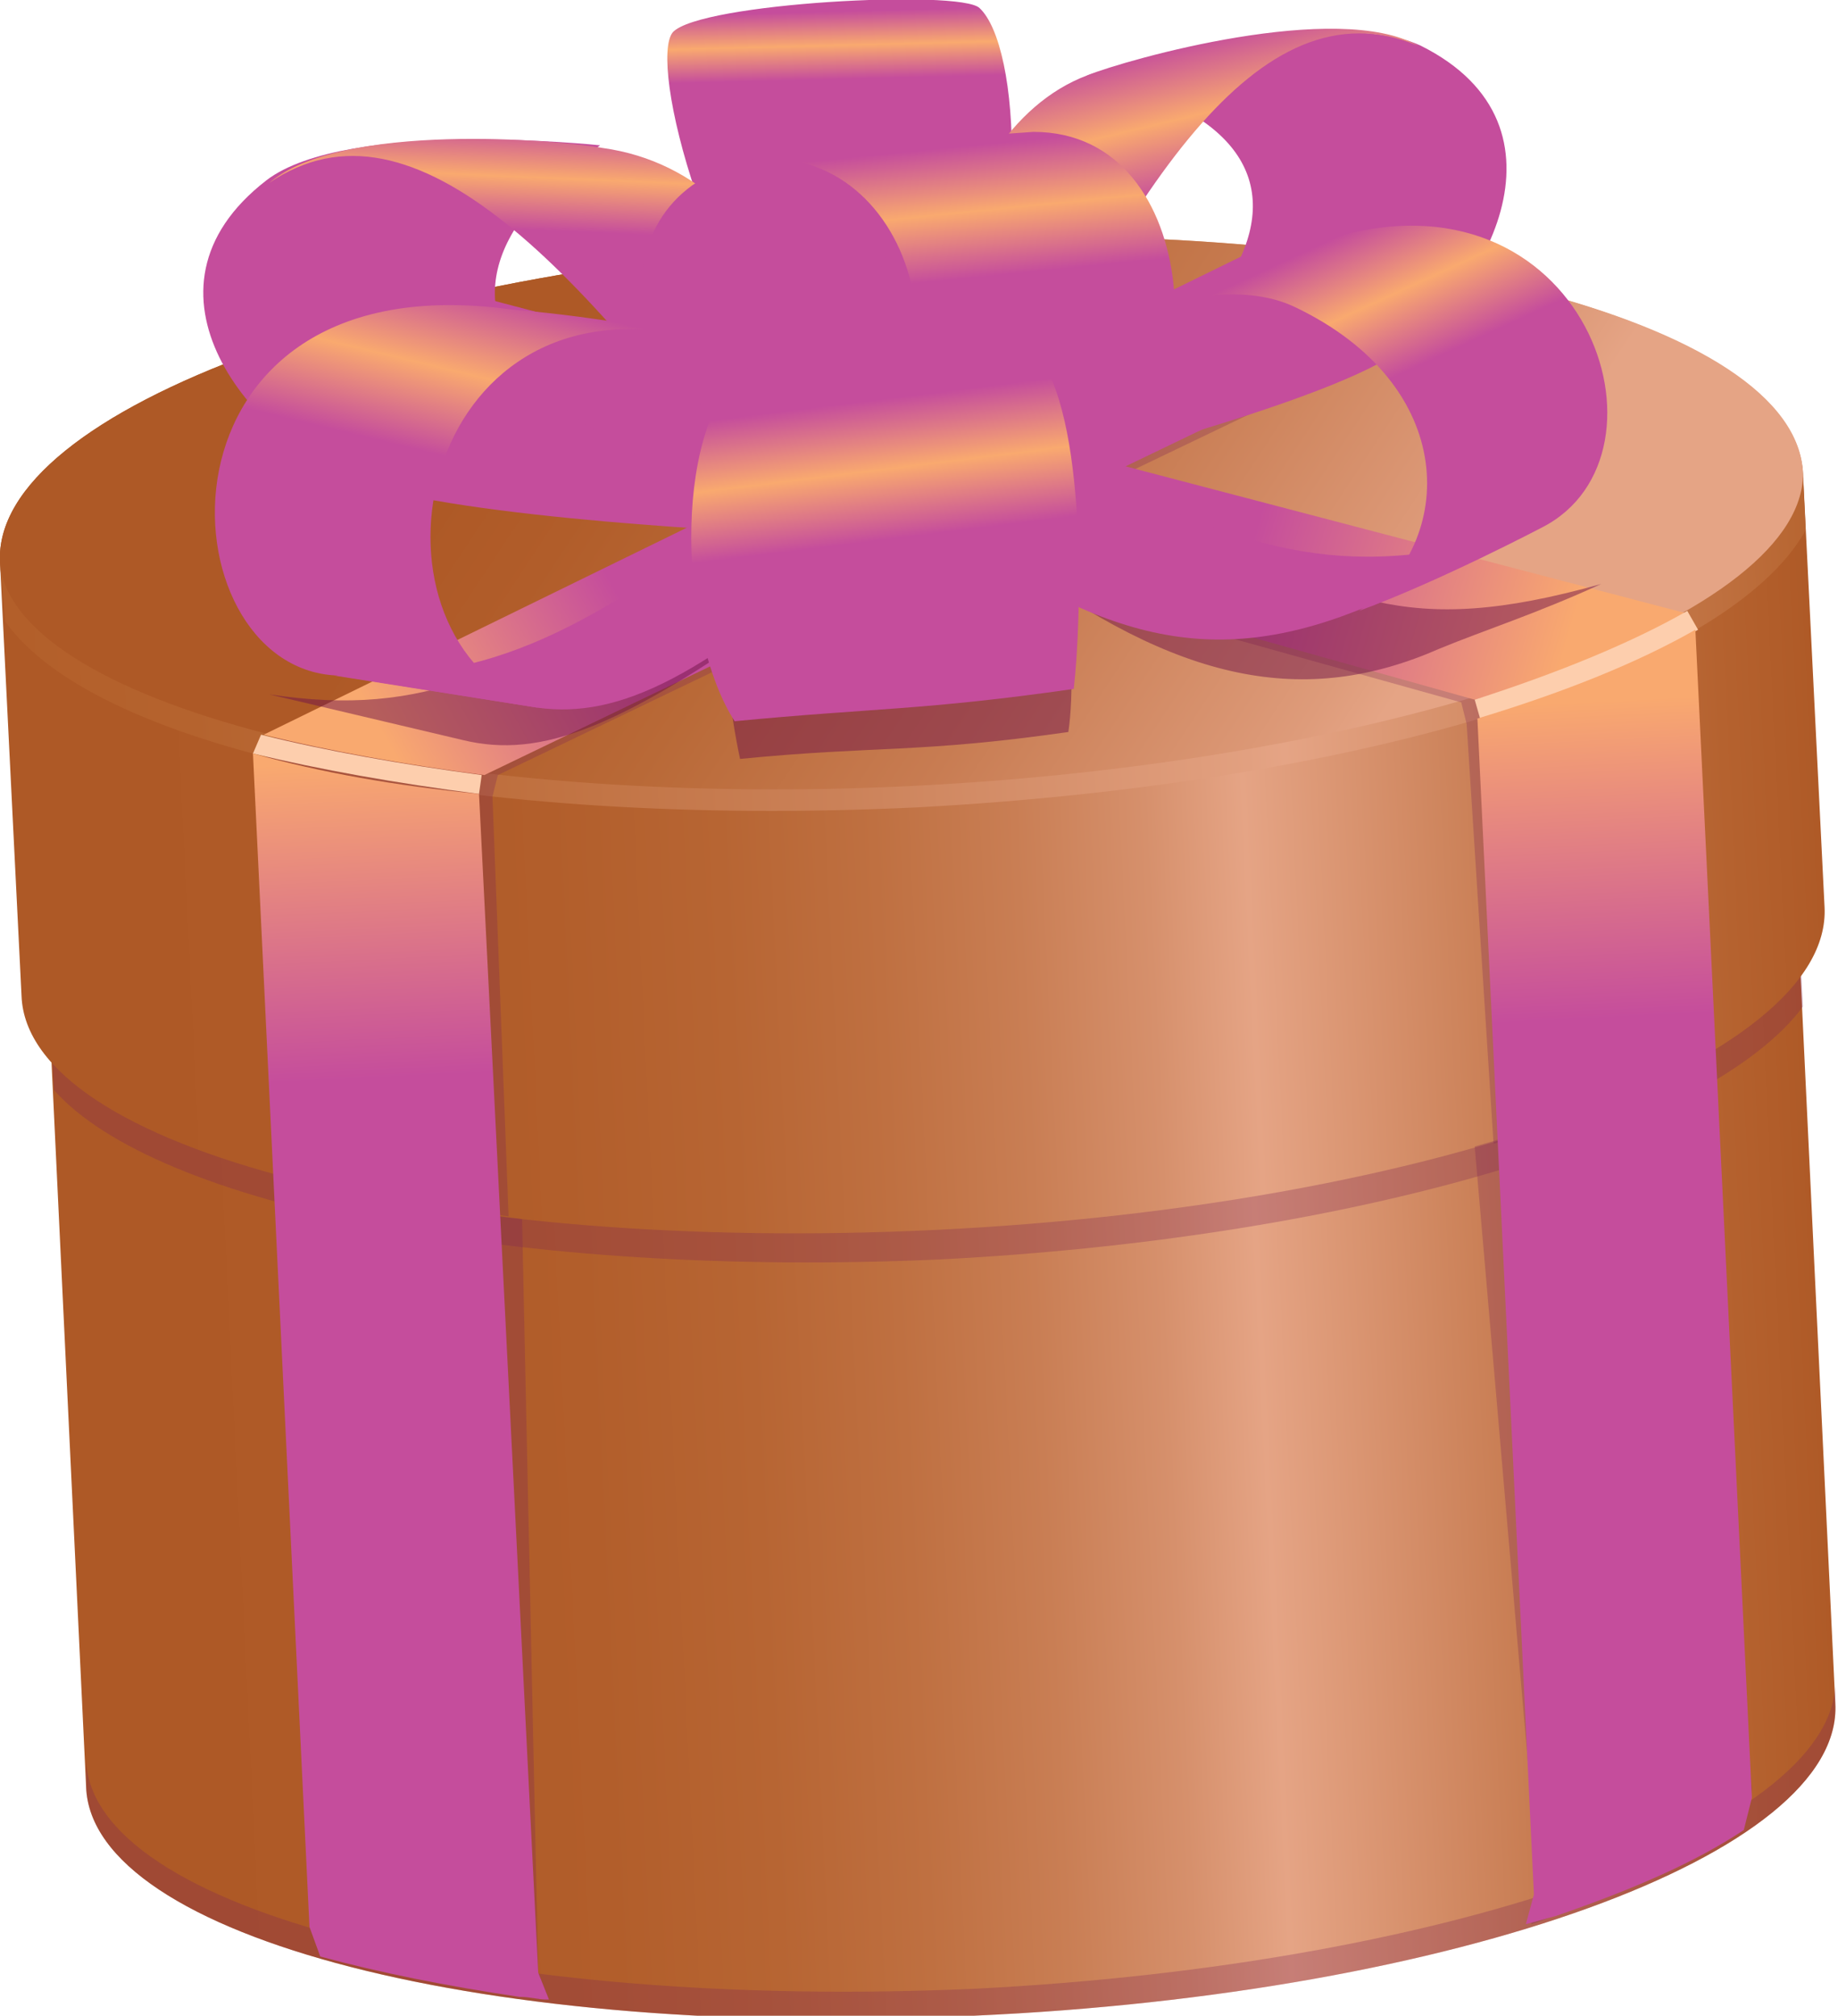<?xml version="1.0" encoding="utf-8"?>
<!-- Generator: Adobe Illustrator 19.0.0, SVG Export Plug-In . SVG Version: 6.00 Build 0)  -->
<svg version="1.1" id="Layer_1" xmlns="http://www.w3.org/2000/svg" xmlns:xlink="http://www.w3.org/1999/xlink" x="0px" y="0px"
	 viewBox="0 0 68.3 74.9" style="enable-background:new 0 0 68.3 74.9;" xml:space="preserve" preserveAspectRatio="none">
<style type="text/css">
	.st0{fill:url(#SVGID_1_);}
	.st1{opacity:0.3;fill:#812755;}
	.st2{fill:url(#SVGID_2_);}
	.st3{fill:url(#SVGID_3_);}
	.st4{fill:url(#SVGID_4_);}
	.st5{fill:#FDCEAD;}
	.st6{fill:url(#SVGID_5_);}
	.st7{fill:url(#SVGID_6_);}
	.st8{fill:url(#SVGID_7_);}
	.st9{fill:url(#SVGID_8_);}
	.st10{fill:url(#SVGID_9_);}
	.st11{fill:url(#SVGID_10_);}
	.st12{fill:url(#SVGID_11_);}
	.st13{fill:url(#SVGID_12_);}
	.st14{filter:url(#Adobe_OpacityMaskFilter);}
	.st15{filter:url(#Adobe_OpacityMaskFilter_1_);}
	.st16{mask:url(#SVGID_13_);fill:url(#SVGID_14_);}
	.st17{opacity:0.5;fill:url(#SVGID_15_);}
	.st18{fill:url(#SVGID_16_);}
	.st19{fill:url(#SVGID_17_);}
	.st20{fill:url(#SVGID_18_);}
	.st21{fill:url(#SVGID_19_);}
	.st22{filter:url(#Adobe_OpacityMaskFilter_2_);}
	.st23{filter:url(#Adobe_OpacityMaskFilter_3_);}
	.st24{mask:url(#SVGID_20_);fill:url(#SVGID_21_);}
	.st25{opacity:0.5;fill:url(#SVGID_22_);}
	.st26{fill:url(#SVGID_23_);}
	.st27{fill:url(#SVGID_24_);}
	.st28{fill:url(#SVGID_25_);}
	.st29{filter:url(#Adobe_OpacityMaskFilter_4_);}
	.st30{filter:url(#Adobe_OpacityMaskFilter_5_);}
	.st31{mask:url(#SVGID_26_);fill:url(#SVGID_27_);}
	.st32{opacity:0.5;fill:url(#SVGID_28_);}
	.st33{fill:url(#SVGID_29_);}
	.st34{fill:url(#SVGID_30_);}
	.st35{fill:url(#SVGID_31_);}
</style>
<g>
	
		<linearGradient id="SVGID_1_" gradientUnits="userSpaceOnUse" x1="-1766.62" y1="207.967" x2="-1701.479" y2="207.967" gradientTransform="matrix(-0.999 4.880000e-002 4.880000e-002 0.999 -1707.183 -75.051)">
		<stop  offset="0" style="stop-color:#AE5926"/>
		<stop  offset="5.778395e-002" style="stop-color:#B5622F"/>
		<stop  offset="0.174" style="stop-color:#C67A4F"/>
		<stop  offset="0.324" style="stop-color:#E5A485"/>
		<stop  offset="0.379" style="stop-color:#D6906C"/>
		<stop  offset="0.451" style="stop-color:#C97E54"/>
		<stop  offset="0.529" style="stop-color:#BF7041"/>
		<stop  offset="0.614" style="stop-color:#B76533"/>
		<stop  offset="0.709" style="stop-color:#B25E2B"/>
		<stop  offset="0.822" style="stop-color:#AF5A27"/>
		<stop  offset="1" style="stop-color:#AE5926"/>
	</linearGradient>
	<path class="st0" d="M33.6,21.3c18-0.9,32.8,2.9,33,8.5l1.6,33.5c0.3,5.6-14.1,10.8-32,11.6c-18,0.9-32.8-2.9-33-8.5L1.6,32.9
		C1.3,27.4,15.7,22.1,33.6,21.3z"/>
	<g>
		<path class="st1" d="M33.6,21.3c18-0.9,32.8,2.9,33,8.5l0.4,7.6C63.6,42,50.6,46,34.9,46.8C19.2,47.5,5.8,44.8,2,40.5l-0.4-7.6
			C1.3,27.4,15.7,22.1,33.6,21.3z"/>
		
			<linearGradient id="SVGID_2_" gradientUnits="userSpaceOnUse" x1="-1767.613" y1="187.176" x2="-1700.486" y2="187.176" gradientTransform="matrix(-0.999 4.880000e-002 4.880000e-002 0.999 -1707.183 -75.051)">
			<stop  offset="0" style="stop-color:#AE5926"/>
			<stop  offset="5.778395e-002" style="stop-color:#B5622F"/>
			<stop  offset="0.174" style="stop-color:#C67A4F"/>
			<stop  offset="0.324" style="stop-color:#E5A485"/>
			<stop  offset="0.379" style="stop-color:#D6906C"/>
			<stop  offset="0.451" style="stop-color:#C97E54"/>
			<stop  offset="0.529" style="stop-color:#BF7041"/>
			<stop  offset="0.614" style="stop-color:#B76533"/>
			<stop  offset="0.709" style="stop-color:#B25E2B"/>
			<stop  offset="0.822" style="stop-color:#AF5A27"/>
			<stop  offset="1" style="stop-color:#AE5926"/>
		</linearGradient>
		<path class="st2" d="M33,8.9c18.5-0.9,33.7,3,34,8.7l0.8,16.1c0.3,5.7-14.5,11.1-33,12c-18.5,0.9-33.8-3-34-8.7L0,20.9
			C-0.3,15.2,14.5,9.8,33,8.9z"/>
		<g>
			
				<linearGradient id="SVGID_3_" gradientUnits="userSpaceOnUse" x1="-1749.077" y1="190.15" x2="-1722.008" y2="170.299" gradientTransform="matrix(-0.999 4.880000e-002 4.880000e-002 0.999 -1707.183 -75.051)">
				<stop  offset="0" style="stop-color:#E5A485"/>
				<stop  offset="6.698120e-002" style="stop-color:#DE9B7A"/>
				<stop  offset="0.379" style="stop-color:#C87C52"/>
				<stop  offset="0.65" style="stop-color:#B96937"/>
				<stop  offset="0.866" style="stop-color:#B15D2A"/>
				<stop  offset="1" style="stop-color:#AE5926"/>
			</linearGradient>
			<path class="st3" d="M0,20.9c0.3,5.7,15.5,9.6,34,8.7c18.5-0.9,33.3-6.3,33-12C66.8,11.9,51.5,8,33,8.9C14.5,9.8-0.3,15.2,0,20.9
				z"/>
		</g>
	</g>
	<g>
		
			<linearGradient id="SVGID_4_" gradientUnits="userSpaceOnUse" x1="-1767.613" y1="184.568" x2="-1700.485" y2="184.568" gradientTransform="matrix(-0.999 4.880000e-002 4.880000e-002 0.999 -1707.183 -75.051)">
			<stop  offset="0" style="stop-color:#B6642F"/>
			<stop  offset="0.3" style="stop-color:#E5A485"/>
			<stop  offset="0.321" style="stop-color:#E2A080"/>
			<stop  offset="0.549" style="stop-color:#CB8158"/>
			<stop  offset="0.746" style="stop-color:#BE6E3C"/>
			<stop  offset="0.903" style="stop-color:#B5632E"/>
			<stop  offset="1" style="stop-color:#B35F2A"/>
		</linearGradient>
		<path class="st4" d="M34.1,30c-16.7,0.8-30.5-2.1-33.9-6.9L0,21c0.7,5.3,16.1,9.1,34,8.2c17.9-0.9,32.8-6.1,33-11.5l0.1,2
			C64.2,24.9,50.8,29.1,34.1,30z"/>
	</g>
	<path class="st1" d="M54.8,42.6c3.2-0.9,5.9-2,8.1-3.1l2.2,27l-0.3,1.2c-1.7,1.2-4,2.4-6.8,3.4c-0.4,0.1-0.7,0.3-1.1,0.4
		c0,0,0,0,0,0l0.3-1.1L54.8,42.6z"/>
	<path class="st1" d="M19.4,45.3l0.6,28l0.4,1c0,0-0.1,0-0.1,0c-0.3,0-0.6-0.1-1-0.2c-2.7-0.4-5.2-1-7.3-1.7l-0.4-1.1l-0.6-27.6
		C13.5,44.5,16.3,44.9,19.4,45.3z"/>
	<path class="st1" d="M9.9,28.1c0,0-0.1,0-0.1,0l0.4-0.7h0l37-18.1c3.3,0.3,6.4,0.8,9,1.4L18.5,28.8l-0.2,0.8l0.6,15.6
		c-3.1-0.4-5.9-0.9-8.4-1.5L9.9,28.1z"/>
	<path class="st5" d="M17.8,29.5c-3.1-0.4-5.9-0.9-8.4-1.5l0.3-0.7c2.4,0.6,5.2,1.1,8.2,1.5L17.8,29.5z"/>
	<path class="st1" d="M8.8,13.4l45.5,12.7l0.2,0.8c0,0,0,0,0,0c0.7-0.2,0.7-0.2,0,0l1,15.6c3.3-1,6.1-2.1,8.2-3.3l-0.9-15.4L62.3,23
		L16.9,11.1C13.8,11.8,11.1,12.5,8.8,13.4z"/>
	<path class="st1" d="M36.2,73.9c18-0.9,32.3-6.1,32-11.6l0,1c0.3,5.6-14.1,10.8-32,11.6c-18,0.9-32.8-2.9-33-8.5l0-1
		C3.4,71,18.2,74.7,36.2,73.9z"/>
	
		<linearGradient id="SVGID_5_" gradientUnits="userSpaceOnUse" x1="-1749.28" y1="170.888" x2="-1714.873" y2="187.851" gradientTransform="matrix(-0.999 4.880000e-002 4.880000e-002 0.999 -1707.183 -75.051)">
		<stop  offset="0" style="stop-color:#C54D9C"/>
		<stop  offset="0.33" style="stop-color:#C54D9C"/>
		<stop  offset="0.735" style="stop-color:#C54D9C"/>
		<stop  offset="1" style="stop-color:#F9A96F"/>
	</linearGradient>
	<path class="st6" d="M18,28.8c-3-0.4-5.8-0.9-8.2-1.5h0h0l37-18.1c3.3,0.3,6.4,0.8,9,1.4L18,28.8C18,28.8,18,28.8,18,28.8z"/>
	
		<linearGradient id="SVGID_6_" gradientUnits="userSpaceOnUse" x1="-1714.096" y1="170.306" x2="-1758.008" y2="185.344" gradientTransform="matrix(-0.999 4.880000e-002 4.880000e-002 0.999 -1707.183 -75.051)">
		<stop  offset="0" style="stop-color:#C54D9C"/>
		<stop  offset="0.33" style="stop-color:#C54D9C"/>
		<stop  offset="0.735" style="stop-color:#C54D9C"/>
		<stop  offset="1" style="stop-color:#F9A96F"/>
	</linearGradient>
	<path class="st7" d="M17.3,10.9l45.4,11.9c-2.1,1.2-4.7,2.3-7.9,3.2L9.1,13.2C11.5,12.3,14.2,11.5,17.3,10.9z"/>
	
		<linearGradient id="SVGID_7_" gradientUnits="userSpaceOnUse" x1="-1732.398" y1="166.136" x2="-1732.534" y2="160.164" gradientTransform="matrix(-0.999 4.880000e-002 4.880000e-002 0.999 -1707.183 -75.051)">
		<stop  offset="0" style="stop-color:#C54D9C"/>
		<stop  offset="0.389" style="stop-color:#C54D9C"/>
		<stop  offset="0.578" style="stop-color:#C54D9C"/>
		<stop  offset="0.789" style="stop-color:#F9A96F"/>
		<stop  offset="1" style="stop-color:#C54D9C"/>
	</linearGradient>
	<path class="st8" d="M35.5,16.4c2.9-7.2,2.4-14.7,0.9-16.1C35.7-0.4,26,0.1,25,1.2c-0.9,1.1,1.2,9.8,6.1,15.4L35.5,16.4z"/>
	<g>
		
			<linearGradient id="SVGID_8_" gradientUnits="userSpaceOnUse" x1="-1742.8" y1="998.411" x2="-1743.466" y2="985.42" gradientTransform="matrix(-0.959 0.282 0.282 0.959 -1907.951 -451.238)">
			<stop  offset="0" style="stop-color:#C54D9C"/>
			<stop  offset="0.519" style="stop-color:#C54D9C"/>
			<stop  offset="1" style="stop-color:#C54D9C"/>
		</linearGradient>
		<path class="st9" d="M40.4,2.8c0,0,9-2.7,12.4-1.1c6,3,2.3,9.5-1.2,11.6c-3.5,2.1-14.8,4.8-14.8,4.8l-2.9,0.5
			C45.2,14.2,52.3,5.5,40.4,2.8z"/>
		
			<linearGradient id="SVGID_9_" gradientUnits="userSpaceOnUse" x1="-1741.706" y1="998.351" x2="-1742.376" y2="985.288" gradientTransform="matrix(-0.959 0.282 0.282 0.959 -1907.951 -451.238)">
			<stop  offset="0" style="stop-color:#C54D9C"/>
			<stop  offset="0.389" style="stop-color:#C54D9C"/>
			<stop  offset="0.578" style="stop-color:#C54D9C"/>
			<stop  offset="0.789" style="stop-color:#F9A96F"/>
			<stop  offset="1" style="stop-color:#C54D9C"/>
		</linearGradient>
		<path class="st10" d="M36.7,18.1c5.2-10.9,10-18.9,16-16.4C49.7,0,41.9,2.2,40.4,2.8c-5.8,2.2-6.7,12.6-6.5,15.8L36.7,18.1z"/>
	</g>
	<g>
		
			<linearGradient id="SVGID_10_" gradientUnits="userSpaceOnUse" x1="4097.753" y1="-236.122" x2="4097.087" y2="-249.111" gradientTransform="matrix(0.996 9.350000e-002 -9.350000e-002 0.996 -4082.73 -129.457)">
			<stop  offset="0" style="stop-color:#C54D9C"/>
			<stop  offset="0.519" style="stop-color:#C54D9C"/>
			<stop  offset="1" style="stop-color:#C54D9C"/>
		</linearGradient>
		<path class="st11" d="M22.3,5.4c0,0-9.4-1-12.4,1.3c-5.3,4.1-0.5,9.7,3.4,11.2c3.8,1.4,15.5,1.9,15.5,1.9l2.9,0
			C21.5,17.3,13.2,11.8,22.3,5.4z"/>
		
			<linearGradient id="SVGID_11_" gradientUnits="userSpaceOnUse" x1="4098.614" y1="-240.703" x2="4098.14" y2="-249.962" gradientTransform="matrix(0.996 9.350000e-002 -9.350000e-002 0.996 -4082.73 -129.457)">
			<stop  offset="0" style="stop-color:#C54D9C"/>
			<stop  offset="0.389" style="stop-color:#C54D9C"/>
			<stop  offset="0.578" style="stop-color:#C54D9C"/>
			<stop  offset="0.789" style="stop-color:#F9A96F"/>
			<stop  offset="1" style="stop-color:#C54D9C"/>
		</linearGradient>
		<path class="st12" d="M28.8,19.8c-7.1-9.7-13.4-16.7-18.8-13c2.7-2.3,10.8-1.6,12.4-1.3c7.2,1,9,10.5,9.4,14.3L28.8,19.8z"/>
	</g>
	<g>
		
			<linearGradient id="SVGID_12_" gradientUnits="userSpaceOnUse" x1="-1744.64" y1="171.876" x2="-1737.026" y2="178.529" gradientTransform="matrix(-0.999 4.880000e-002 4.880000e-002 0.999 -1707.183 -75.051)">
			<stop  offset="0" style="stop-color:#C54D9C"/>
			<stop  offset="0.519" style="stop-color:#C54D9C"/>
			<stop  offset="1" style="stop-color:#C54D9C"/>
		</linearGradient>
		<path class="st13" d="M42.9,11.4c-5,2.7-9.6,7.5-13,10.6l2.5-0.7c5-4.8,10.3-9,16.9-12.4C45.6,10.5,44.8,10.9,42.9,11.4z"/>
		<defs>
			<filter id="Adobe_OpacityMaskFilter" filterUnits="userSpaceOnUse" x="37.6" y="19.4" width="21.9" height="5.8">
				<feFlood  style="flood-color:white;flood-opacity:1" result="back"/>
				<feBlend  in="SourceGraphic" in2="back" mode="normal"/>
			</filter>
		</defs>
		<mask maskUnits="userSpaceOnUse" x="37.6" y="19.4" width="21.9" height="5.8" id="SVGID_13_">
			<g class="st14">
				<defs>
					<filter id="Adobe_OpacityMaskFilter_1_" filterUnits="userSpaceOnUse" x="37.6" y="19.4" width="22.9" height="6">
						<feFlood  style="flood-color:white;flood-opacity:1" result="back"/>
						<feBlend  in="SourceGraphic" in2="back" mode="normal"/>
					</filter>
				</defs>
				<mask maskUnits="userSpaceOnUse" x="37.6" y="19.4" width="22.9" height="6" id="SVGID_13_">
					<g class="st15">
					</g>
				</mask>
				
					<linearGradient id="SVGID_14_" gradientUnits="userSpaceOnUse" x1="-1747.688" y1="181.488" x2="-1752.837" y2="183.859" gradientTransform="matrix(-0.999 4.880000e-002 4.880000e-002 0.999 -1707.183 -75.051)">
					<stop  offset="0" style="stop-color:#FFFFFF"/>
					<stop  offset="0.611" style="stop-color:#646464"/>
					<stop  offset="1" style="stop-color:#000000"/>
				</linearGradient>
				<path class="st16" d="M43.5,19.4l-6,1.3c6.3,4.7,10.5,5.9,16.1,3.7c1.7-0.7,4.5-1.9,6.8-3.1C53,23.5,50,22.1,43.5,19.4z"/>
			</g>
		</mask>
		
			<linearGradient id="SVGID_15_" gradientUnits="userSpaceOnUse" x1="-1747.27" y1="181.604" x2="-1752.233" y2="183.889" gradientTransform="matrix(-0.999 4.880000e-002 4.880000e-002 0.999 -1707.183 -75.051)">
			<stop  offset="0" style="stop-color:#731548"/>
			<stop  offset="1" style="stop-color:#731548"/>
		</linearGradient>
		<path class="st17" d="M43.5,19.4l-6,1.3c6.3,4.7,11,5.6,16,3.4c1.7-0.7,3.6-1.3,6-2.4C52,23.8,50,22.1,43.5,19.4z"/>
		
			<linearGradient id="SVGID_16_" gradientUnits="userSpaceOnUse" x1="-1749.57" y1="184.779" x2="-1744.337" y2="176.779" gradientTransform="matrix(-0.999 4.880000e-002 4.880000e-002 0.999 -1707.183 -75.051)">
			<stop  offset="0" style="stop-color:#C54D9C"/>
			<stop  offset="0.519" style="stop-color:#C54D9C"/>
			<stop  offset="1" style="stop-color:#C54D9C"/>
		</linearGradient>
		<path class="st18" d="M40.3,17.7l-6,1.3c6.3,4.7,10.5,5.9,16.1,3.7c1.7-0.7,4.5-1.9,6.8-3.1C49.8,21.8,46.8,20.4,40.3,17.7z"/>
		
			<linearGradient id="SVGID_17_" gradientUnits="userSpaceOnUse" x1="-1755.465" y1="181.715" x2="-1750.496" y2="169.371" gradientTransform="matrix(-0.999 4.880000e-002 4.880000e-002 0.999 -1707.183 -75.051)">
			<stop  offset="0" style="stop-color:#C54D9C"/>
			<stop  offset="0.389" style="stop-color:#C54D9C"/>
			<stop  offset="0.578" style="stop-color:#C54D9C"/>
			<stop  offset="0.789" style="stop-color:#F9A96F"/>
			<stop  offset="1" style="stop-color:#C54D9C"/>
		</linearGradient>
		<path class="st19" d="M49.3,8.9c9.6-3,13.3,8,8,10.7c0,0-3.8,2-6.8,3.1c3.7-2.6,3.7-8.4-2.4-11.3c-1.7-0.8-3.9-0.4-5.1,0
			C45.3,10.4,46.4,9.8,49.3,8.9z"/>
	</g>
	<g>
		
			<linearGradient id="SVGID_18_" gradientUnits="userSpaceOnUse" x1="-1732.024" y1="181.22" x2="-1731.267" y2="166.462" gradientTransform="matrix(-0.999 4.880000e-002 4.880000e-002 0.999 -1707.183 -75.051)">
			<stop  offset="0" style="stop-color:#C54D9C"/>
			<stop  offset="0.519" style="stop-color:#C54D9C"/>
			<stop  offset="1" style="stop-color:#C54D9C"/>
		</linearGradient>
		<path class="st20" d="M28.5,5.8l8.4-0.8c-4.7,3.1-5.3,7.4-5.1,13.4L26,19C23.5,14,21.7,7,28.5,5.8z"/>
		
			<linearGradient id="SVGID_19_" gradientUnits="userSpaceOnUse" x1="-1737.53" y1="176.968" x2="-1736.936" y2="165.373" gradientTransform="matrix(-0.999 4.880000e-002 4.880000e-002 0.999 -1707.183 -75.051)">
			<stop  offset="0" style="stop-color:#C54D9C"/>
			<stop  offset="0.389" style="stop-color:#C54D9C"/>
			<stop  offset="0.578" style="stop-color:#C54D9C"/>
			<stop  offset="0.789" style="stop-color:#F9A96F"/>
			<stop  offset="1" style="stop-color:#C54D9C"/>
		</linearGradient>
		<path class="st21" d="M41,17c3.9-1.2,3.9-12.1-2.6-12.1c-5.9,0.4-10,1-10,1c6.1-0.2,8.2,9.8,1.6,12.4C36,17.7,37,17.7,41,17z"/>
	</g>
	<g>
		<defs>
			<filter id="Adobe_OpacityMaskFilter_2_" filterUnits="userSpaceOnUse" x="10" y="20.8" width="19.8" height="6.9">
				<feFlood  style="flood-color:white;flood-opacity:1" result="back"/>
				<feBlend  in="SourceGraphic" in2="back" mode="normal"/>
			</filter>
		</defs>
		<mask maskUnits="userSpaceOnUse" x="10" y="20.8" width="19.8" height="6.9" id="SVGID_20_">
			<g class="st22">
				<defs>
					<filter id="Adobe_OpacityMaskFilter_3_" filterUnits="userSpaceOnUse" x="9.5" y="20.8" width="20.3" height="7">
						<feFlood  style="flood-color:white;flood-opacity:1" result="back"/>
						<feBlend  in="SourceGraphic" in2="back" mode="normal"/>
					</filter>
				</defs>
				<mask maskUnits="userSpaceOnUse" x="9.5" y="20.8" width="20.3" height="7" id="SVGID_20_">
					<g class="st23">
					</g>
				</mask>
				
					<linearGradient id="SVGID_21_" gradientUnits="userSpaceOnUse" x1="-1924.963" y1="35.462" x2="-1920.166" y2="36.569" gradientTransform="matrix(-0.999 -4.920000e-002 -4.920000e-002 0.999 -1900.794 -105.379)">
					<stop  offset="0" style="stop-color:#FFFFFF"/>
					<stop  offset="0.611" style="stop-color:#646464"/>
					<stop  offset="1" style="stop-color:#000000"/>
				</linearGradient>
				<path class="st24" d="M29.7,22.3l-3.8-1.5c-6.9,4.1-10.5,5.8-16.4,4.9l7.4,1.9C19.8,28.3,23.1,27.1,29.7,22.3z"/>
			</g>
		</mask>
		
			<linearGradient id="SVGID_22_" gradientUnits="userSpaceOnUse" x1="-1925.175" y1="35.375" x2="-1920.487" y2="36.456" gradientTransform="matrix(-0.999 -4.920000e-002 -4.920000e-002 0.999 -1900.794 -105.379)">
			<stop  offset="0" style="stop-color:#731548"/>
			<stop  offset="1" style="stop-color:#731548"/>
		</linearGradient>
		<path class="st25" d="M29.7,22.3l-3.8-1.5c-6.9,4.1-10,5.9-15.9,5l7.2,1.7C20.1,28.2,23.1,27.1,29.7,22.3z"/>
		
			<linearGradient id="SVGID_23_" gradientUnits="userSpaceOnUse" x1="-1664.076" y1="-159.288" x2="-1665.821" y2="-166.823" gradientTransform="matrix(-0.999 -5.080000e-002 -5.080000e-002 0.999 -1648.598 100.304)">
			<stop  offset="0" style="stop-color:#C54D9C"/>
			<stop  offset="0.519" style="stop-color:#C54D9C"/>
			<stop  offset="1" style="stop-color:#C54D9C"/>
		</linearGradient>
		<path class="st26" d="M32.3,19.7l-4-1.1c-6.4,4.7-9.9,6.8-15.9,6.5l7.6,1.2C23,26.7,26.2,25.2,32.3,19.7z"/>
		
			<linearGradient id="SVGID_24_" gradientUnits="userSpaceOnUse" x1="-1668.199" y1="-171.21" x2="-1668.658" y2="-165.086" gradientTransform="matrix(-0.999 -5.080000e-002 -5.080000e-002 0.999 -1648.598 100.304)">
			<stop  offset="0" style="stop-color:#C54D9C"/>
			<stop  offset="0.519" style="stop-color:#C54D9C"/>
			<stop  offset="1" style="stop-color:#C54D9C"/>
		</linearGradient>
		<path class="st27" d="M25.2,12.4c2.9,0.8,7,4.8,8.1,7.6l-3.4-0.7c-2.8-2.4-2.8-5.4-10.9-7.9C22.6,12.2,23.2,11.9,25.2,12.4z"/>
		
			<linearGradient id="SVGID_25_" gradientUnits="userSpaceOnUse" x1="-1656.816" y1="-159.223" x2="-1659.568" y2="-173.957" gradientTransform="matrix(-0.999 -5.080000e-002 -5.080000e-002 0.999 -1648.598 100.304)">
			<stop  offset="0" style="stop-color:#C54D9C"/>
			<stop  offset="0.389" style="stop-color:#C54D9C"/>
			<stop  offset="0.578" style="stop-color:#C54D9C"/>
			<stop  offset="0.789" style="stop-color:#F9A96F"/>
			<stop  offset="1" style="stop-color:#C54D9C"/>
		</linearGradient>
		<path class="st28" d="M20,26.3c-6.9-2.6-4.7-15.7,5.2-13.9c0,0-2.6-0.6-6.2-0.9C5.2,9.6,6,24.8,12.5,25.1L20,26.3z"/>
	</g>
	<defs>
		<filter id="Adobe_OpacityMaskFilter_4_" filterUnits="userSpaceOnUse" x="26.9" y="15.9" width="12.9" height="12.3">
			<feFlood  style="flood-color:white;flood-opacity:1" result="back"/>
			<feBlend  in="SourceGraphic" in2="back" mode="normal"/>
		</filter>
	</defs>
	<mask maskUnits="userSpaceOnUse" x="26.9" y="15.9" width="12.9" height="12.3" id="SVGID_26_">
		<g class="st29">
			<defs>
				<filter id="Adobe_OpacityMaskFilter_5_" filterUnits="userSpaceOnUse" x="26.9" y="15.9" width="13.2" height="12.6">
					<feFlood  style="flood-color:white;flood-opacity:1" result="back"/>
					<feBlend  in="SourceGraphic" in2="back" mode="normal"/>
				</filter>
			</defs>
			<mask maskUnits="userSpaceOnUse" x="26.9" y="15.9" width="13.2" height="12.6" id="SVGID_26_">
				<g class="st30">
				</g>
			</mask>
			
				<linearGradient id="SVGID_27_" gradientUnits="userSpaceOnUse" x1="-1733.705" y1="186.247" x2="-1733.705" y2="187.732" gradientTransform="matrix(-0.999 4.880000e-002 4.880000e-002 0.999 -1707.183 -75.051)">
				<stop  offset="0" style="stop-color:#FFFFFF"/>
				<stop  offset="0.611" style="stop-color:#646464"/>
				<stop  offset="1" style="stop-color:#000000"/>
			</linearGradient>
			<path class="st31" d="M27.4,28.5c-0.7-3.3-1.2-9.8,1.6-12.3c7.2-0.3,8.6-0.3,8.6-0.3c1.9,2.3,2.7,8.8,2.4,11.4
				C34.4,28.1,32.5,28,27.4,28.5z"/>
		</g>
	</mask>
	
		<linearGradient id="SVGID_28_" gradientUnits="userSpaceOnUse" x1="-1733.628" y1="186" x2="-1733.628" y2="187.449" gradientTransform="matrix(-0.999 4.880000e-002 4.880000e-002 0.999 -1707.183 -75.051)">
		<stop  offset="0" style="stop-color:#731548"/>
		<stop  offset="1" style="stop-color:#731548"/>
	</linearGradient>
	<path class="st32" d="M27.5,28.2c-0.7-3.3-1.3-9.5,1.5-12c7.2-0.3,8.6-0.3,8.6-0.3c1.9,2.3,2.5,8.6,2.1,11.3
		C34.1,28,32.6,27.7,27.5,28.2z"/>
	
		<linearGradient id="SVGID_29_" gradientUnits="userSpaceOnUse" x1="5207.396" y1="624.213" x2="5208.027" y2="611.908" gradientTransform="matrix(0.985 -0.174 0.174 0.985 -5202.886 318.175)">
		<stop  offset="0" style="stop-color:#C54D9C"/>
		<stop  offset="0.389" style="stop-color:#C54D9C"/>
		<stop  offset="0.578" style="stop-color:#C54D9C"/>
		<stop  offset="0.789" style="stop-color:#F9A96F"/>
		<stop  offset="1" style="stop-color:#C54D9C"/>
	</linearGradient>
	<path class="st33" d="M27.3,26.8c-2-3.1-2.4-10.6,0.3-13.1c7.2-0.3,10.9-0.6,10.9-0.6c1.9,2.3,1.7,9.9,1.4,12.5
		C34.3,26.4,32.5,26.3,27.3,26.8z"/>
	
		<linearGradient id="SVGID_30_" gradientUnits="userSpaceOnUse" x1="-1713.92" y1="231.682" x2="-1713.92" y2="187.105" gradientTransform="matrix(-0.999 4.880000e-002 4.880000e-002 0.999 -1707.183 -75.051)">
		<stop  offset="0" style="stop-color:#C54D9C"/>
		<stop  offset="0.33" style="stop-color:#C54D9C"/>
		<stop  offset="0.735" style="stop-color:#C54D9C"/>
		<stop  offset="1" style="stop-color:#F9A96F"/>
	</linearGradient>
	<path class="st34" d="M20,73.3l0.4,1c0,0-0.1,0-0.1,0c-0.3,0-0.6-0.1-1-0.1c-2.7-0.4-5.2-0.9-7.4-1.5l-0.4-1.1L9.4,28
		c2.5,0.7,5.3,1.2,8.4,1.5L20,73.3z"/>
	<path class="st5" d="M62.7,22.7l0.4,0.7c-2.1,1.2-4.9,2.4-8.1,3.3L54.8,26C57.9,25,60.6,23.9,62.7,22.7z"/>
	
		<linearGradient id="SVGID_31_" gradientUnits="userSpaceOnUse" x1="-1759.029" y1="231.705" x2="-1759.029" y2="187.107" gradientTransform="matrix(-0.999 4.880000e-002 4.880000e-002 0.999 -1707.183 -75.051)">
		<stop  offset="0" style="stop-color:#C54D9C"/>
		<stop  offset="0.33" style="stop-color:#C54D9C"/>
		<stop  offset="0.735" style="stop-color:#C54D9C"/>
		<stop  offset="1" style="stop-color:#F9A96F"/>
	</linearGradient>
	<path class="st35" d="M54.9,26.7C54.9,26.7,54.9,26.7,54.9,26.7c3.3-1,6-2.1,8.1-3.3l2.1,43.4L64.8,68c-1.8,1.2-4.1,2.2-7,3.2
		c-0.4,0.1-0.7,0.2-1.1,0.3c0,0,0,0,0,0l0.3-1.1L54.9,26.7z"/>
</g>
</svg>
